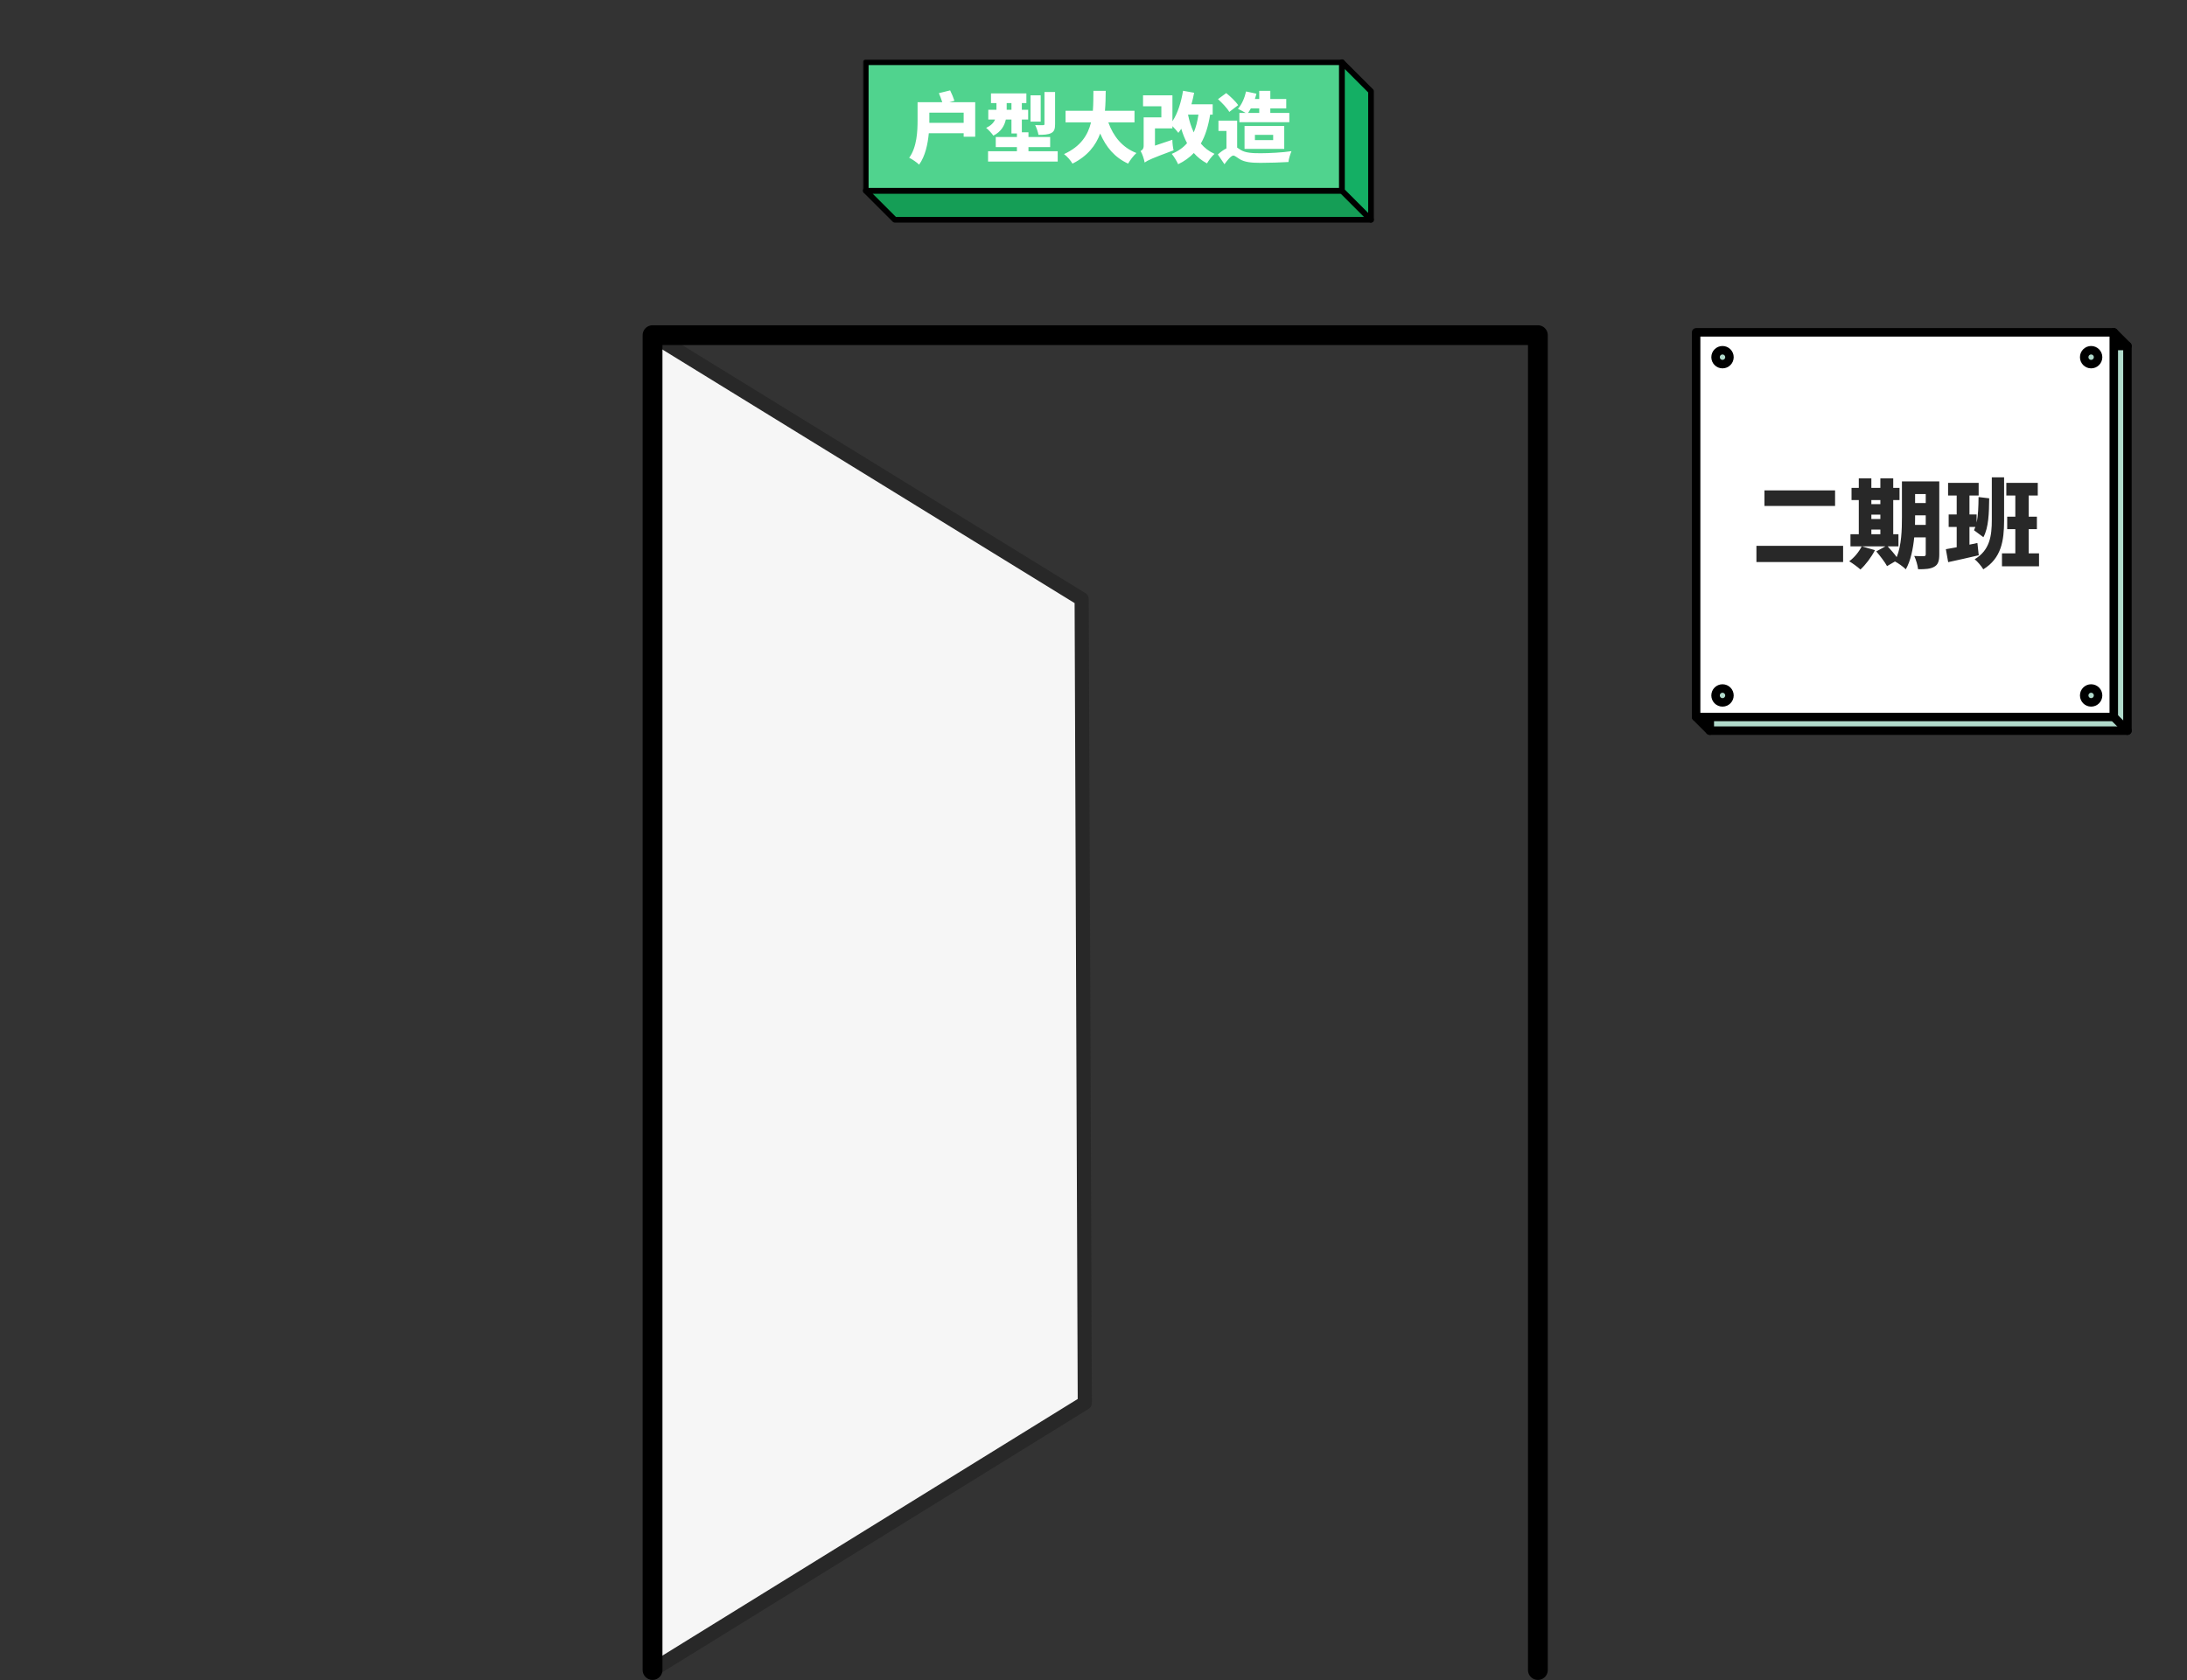 <?xml version="1.0" encoding="UTF-8"?>
<svg width="773px" height="594px" viewBox="0 0 773 594" version="1.1" xmlns="http://www.w3.org/2000/svg" xmlns:xlink="http://www.w3.org/1999/xlink">
    <rect x="0" y="0" width="773" height="594" fill="#333333" stroke="none"/>
    <title>编组 4</title>
    <defs>
        <polygon id="path-1" points="0 62 180.583 62 180.583 0.005 0 0.005"></polygon>
    </defs>
    <g id="页面-1" stroke="none" stroke-width="1" fill="none" fill-rule="evenodd">
        <g id="首页" transform="translate(-564, -143)">
            <g id="编组-4" transform="translate(564, 143)">
                <polygon id="Fill-3" fill="#F6F6F6" points="230.644 590.442 383.427 496.005 382.319 211.829 230.644 118.499"></polygon>
                <g id="编组" transform="translate(230, 117.942)" stroke-linejoin="round">
                    <polygon id="Stroke-4" stroke="#282828" stroke-width="5" points="0.644 472.5 153.427 378.063 152.319 93.887 0.644 0.557"></polygon>
                    <polyline id="Stroke-6" stroke="#000000" stroke-width="7" stroke-linecap="round" points="313.568 472.5 313.568 0.557 0.644 0.557 0.644 472.5"></polyline>
                </g>
                <g id="编组" transform="translate(599, 117)">
                    <polygon id="Fill-1" fill="#B0DACB" points="5.332 141.325 152.95 141.325 152.95 5.332 5.332 5.332"></polygon>
                    <polygon id="Stroke-2" stroke="#000000" stroke-width="3" stroke-linecap="round" stroke-linejoin="round" points="5.332 141.325 152.95 141.325 152.95 5.332 5.332 5.332"></polygon>
                    <polygon id="Fill-4" fill="#FFFFFF" points="0.5 136.493 148.118 136.493 148.118 0.5 0.5 0.5"></polygon>
                    <polygon id="Stroke-5" stroke="#000000" stroke-width="3" stroke-linecap="round" stroke-linejoin="round" points="0.5 136.493 148.118 136.493 148.118 0.5 0.5 0.5"></polygon>
                    <line x1="148.118" y1="0.5" x2="152.95" y2="5.332" id="Fill-7" fill="#B0DACB"></line>
                    <line x1="148.118" y1="0.5" x2="152.95" y2="5.332" id="Stroke-8" stroke="#000000" stroke-width="3" stroke-linecap="round"></line>
                    <line x1="148.118" y1="136.493" x2="152.95" y2="141.325" id="Fill-10" fill="#B0DACB"></line>
                    <line x1="148.118" y1="136.493" x2="152.95" y2="141.325" id="Stroke-11" stroke="#000000" stroke-width="3" stroke-linecap="round"></line>
                    <line x1="0.5" y1="136.493" x2="5.332" y2="141.325" id="Fill-13" fill="#B0DACB"></line>
                    <g transform="translate(0, 6.825)">
                        <line x1="0.5" y1="129.668" x2="5.332" y2="134.5" id="Stroke-14" stroke="#000000" stroke-width="3" stroke-linecap="round"></line>
                        <path d="M142.569,2.457 C142.569,3.812 141.471,4.91 140.116,4.91 C138.762,4.91 137.664,3.812 137.664,2.457 C137.664,1.102 138.762,0.004 140.116,0.004 C141.471,0.004 142.569,1.102 142.569,2.457" id="Fill-16" fill="#B0DACB"></path>
                        <path d="M142.569,2.457 C142.569,3.812 141.471,4.91 140.116,4.91 C138.762,4.91 137.664,3.812 137.664,2.457 C137.664,1.102 138.762,0.004 140.116,0.004 C141.471,0.004 142.569,1.102 142.569,2.457 Z" id="Stroke-18" stroke="#000000" stroke-width="3" stroke-linecap="round"></path>
                        <path d="M12.277,2.457 C12.277,3.812 11.179,4.91 9.824,4.91 C8.47,4.91 7.372,3.812 7.372,2.457 C7.372,1.102 8.47,0.004 9.824,0.004 C11.179,0.004 12.277,1.102 12.277,2.457" id="Fill-20" fill="#B0DACB"></path>
                        <path d="M12.277,2.457 C12.277,3.812 11.179,4.91 9.824,4.91 C8.47,4.91 7.372,3.812 7.372,2.457 C7.372,1.102 8.47,0.004 9.824,0.004 C11.179,0.004 12.277,1.102 12.277,2.457 Z" id="Stroke-22" stroke="#000000" stroke-width="3" stroke-linecap="round"></path>
                        <path d="M142.569,122.052 C142.569,123.407 141.471,124.505 140.116,124.505 C138.762,124.505 137.664,123.407 137.664,122.052 C137.664,120.698 138.762,119.6 140.116,119.6 C141.471,119.6 142.569,120.698 142.569,122.052" id="Fill-24" fill="#B0DACB"></path>
                        <path d="M142.569,122.052 C142.569,123.407 141.471,124.505 140.116,124.505 C138.762,124.505 137.664,123.407 137.664,122.052 C137.664,120.698 138.762,119.6 140.116,119.6 C141.471,119.6 142.569,120.698 142.569,122.052 Z" id="Stroke-26" stroke="#000000" stroke-width="3" stroke-linecap="round"></path>
                        <path d="M12.277,122.052 C12.277,123.407 11.179,124.505 9.824,124.505 C8.47,124.505 7.372,123.407 7.372,122.052 C7.372,120.698 8.47,119.6 9.824,119.6 C11.179,119.6 12.277,120.698 12.277,122.052" id="Fill-28" fill="#B0DACB"></path>
                        <path d="M12.277,122.052 C12.277,123.407 11.179,124.505 9.824,124.505 C8.47,124.505 7.372,123.407 7.372,122.052 C7.372,120.698 8.47,119.6 9.824,119.6 C11.179,119.6 12.277,120.698 12.277,122.052 Z" id="Stroke-30" stroke="#000000" stroke-width="3" stroke-linecap="round"></path>
                    </g>
                    <path d="M49.614,61.884 L49.614,56.379 L24.651,56.379 L24.651,61.884 L49.614,61.884 Z M52.452,81.718 L52.452,75.973 L21.812,75.973 L21.812,81.718 L52.452,81.718 Z M58.573,84.351 C60.385,82.71 62.437,80.008 63.702,77.512 L59.12,76.178 L67.396,76.178 L64.181,77.957 C65.549,79.564 67.259,81.787 67.977,83.154 L70.781,81.513 C71.875,82.06 73.824,83.462 74.611,84.283 C76.321,81.308 77.176,77.067 77.586,72.998 L81.655,72.998 L81.655,78.948 C81.655,79.461 81.484,79.632 80.971,79.632 C80.493,79.632 78.851,79.666 77.586,79.564 C78.201,80.795 78.817,82.949 78.954,84.249 C81.553,84.283 83.365,84.146 84.699,83.36 C86.032,82.607 86.443,81.308 86.443,79.017 L86.443,53.199 L73.243,53.199 L73.243,65.851 C73.243,70.16 73.106,75.768 71.396,79.974 C70.542,78.777 69.276,77.341 68.216,76.178 L72.012,76.178 L72.012,71.87 L70.165,71.87 L70.165,59.799 L72.388,59.799 L72.388,55.49 L70.165,55.49 L70.165,52.139 L65.617,52.139 L65.617,55.49 L62.437,55.49 L62.437,52.139 L57.992,52.139 L57.992,55.49 L55.427,55.49 L55.427,59.799 L57.992,59.799 L57.992,71.87 L55.051,71.87 L55.051,76.178 L59.018,76.178 C58.06,78.128 56.384,80.145 54.606,81.445 C55.735,82.094 57.65,83.496 58.573,84.351 Z M81.655,60.859 L77.894,60.859 L77.894,57.678 L81.655,57.678 L81.655,60.859 Z M65.617,61.235 L62.437,61.235 L62.437,59.799 L65.617,59.799 L65.617,61.235 Z M65.617,66.501 L62.437,66.501 L62.437,64.962 L65.617,64.962 L65.617,66.501 Z M81.655,68.587 L77.859,68.587 C77.887,67.821 77.892,67.077 77.893,66.372 L77.894,65.201 L81.655,65.201 L81.655,68.587 Z M65.617,71.87 L62.437,71.87 L62.437,70.228 L65.617,70.228 L65.617,71.87 Z M102.002,84.283 C108.421,80.351 109.324,74.107 109.353,67.174 L109.354,51.763 L105.011,51.763 L105.011,66.775 C105.011,72.451 104.327,77.512 98.958,80.726 C99.916,81.479 101.386,83.223 102.002,84.283 Z M89.589,81.752 C92.769,81.068 96.736,80.179 100.395,79.324 L99.916,74.982 L97.112,75.563 L97.112,69.305 L99.198,69.305 C99.061,69.715 98.89,70.092 98.719,70.468 L102.036,72.93 C103.917,69.476 104.019,64.347 104.088,59.183 L100.326,58.738 C100.292,62.158 100.189,65.27 99.642,67.766 L99.642,64.894 L97.112,64.894 L97.112,58.191 L100.36,58.191 L100.36,53.712 L89.554,53.712 L89.554,58.191 L92.598,58.191 L92.598,64.894 L89.76,64.894 L89.76,69.305 L92.598,69.305 L92.598,76.486 C91.196,76.76 89.862,76.999 88.768,77.17 L89.589,81.752 Z M121.699,83.223 L121.699,78.64 L118.04,78.64 L118.04,70.092 L120.946,70.092 L120.946,65.68 L118.04,65.68 L118.04,58.191 L121.254,58.191 L121.254,53.712 L110.14,53.712 L110.14,58.191 L113.321,58.191 L113.321,65.68 L110.448,65.68 L110.448,70.092 L113.321,70.092 L113.321,78.64 L108.602,78.64 L108.602,83.223 L121.699,83.223 Z" id="二期班" fill="#282828" fill-rule="nonzero"></path>
                </g>
                <g id="编组" transform="translate(305, 20)">
                    <polygon id="Fill-1" fill="#159E56" points="11.259 57.694 1 47.435 169.324 47.435 179.583 57.694"></polygon>
                    <g transform="translate(0, 0.995)">
                        <polygon id="Stroke-2" stroke="#000000" stroke-width="2" stroke-linecap="round" stroke-linejoin="round" points="11.259 56.7 1 46.441 169.324 46.441 179.583 56.7"></polygon>
                        <polygon id="Fill-4" fill="#50D38E" points="1.002 46.441 169.323 46.441 169.323 1.007 1.002 1.007"></polygon>
                        <mask id="mask-2" fill="white">
                            <use xlink:href="#path-1"></use>
                        </mask>
                        <g id="Clip-7"></g>
                        <polygon id="Stroke-6" stroke="#000000" stroke-width="2" stroke-linecap="round" stroke-linejoin="round" mask="url(#mask-2)" points="1.002 46.441 169.323 46.441 169.323 1.007 1.002 1.007"></polygon>
                        <path d="M19.862,37.208 C22.011,34.27 22.936,29.973 23.29,26.111 L35.61,26.111 L35.61,27.335 L39.69,27.335 L39.69,15.15 L30.524,15.15 L32.347,14.633 C32.02,13.599 31.395,12.103 30.824,10.961 L26.853,11.94 C27.261,12.919 27.75,14.17 28.049,15.15 L19.319,15.15 L19.319,21.487 C19.319,25.376 19.101,31.006 16.354,34.787 C17.333,35.222 19.128,36.473 19.862,37.208 Z M35.61,22.439 L23.48,22.439 L23.48,18.821 L35.61,18.821 L35.61,22.439 Z M62.048,26.682 C63.924,26.682 65.366,26.6 66.481,26.083 C67.623,25.512 67.922,24.615 67.922,22.901 L67.922,11.532 L64.169,11.532 L64.169,22.82 C64.169,23.173 64.033,23.255 63.652,23.255 C63.271,23.282 61.939,23.282 60.878,23.228 C61.368,24.179 61.884,25.675 62.048,26.682 Z M68.847,36.12 L68.847,32.475 L58.512,32.475 L58.512,31.006 L66.182,31.006 L66.182,27.443 L58.512,27.443 L58.512,25.784 L56.173,25.784 L56.173,21.269 L58.403,21.269 L58.403,17.815 L56.173,17.815 L56.173,15.449 L57.777,15.449 L57.777,12.022 L45.266,12.022 L45.266,15.449 L47.197,15.449 L47.197,17.815 L44.314,17.815 L44.314,21.269 L46.708,21.269 C46.245,22.357 45.32,23.391 43.552,24.207 C44.26,24.751 45.62,26.219 46.109,26.954 C48.829,25.594 50.026,23.472 50.515,21.269 L52.501,21.269 L52.501,26.192 L54.432,26.192 L54.432,27.443 L46.952,27.443 L46.952,31.006 L54.432,31.006 L54.432,32.475 L44.232,32.475 L44.232,36.12 L68.847,36.12 Z M62.836,22.004 L62.836,12.702 L59.246,12.702 L59.246,22.004 L62.836,22.004 Z M52.501,17.815 L50.814,17.815 L50.814,15.449 L52.501,15.449 L52.501,17.815 Z M93.734,36.854 C94.359,35.712 95.692,33.971 96.671,33.101 C91.667,31.17 88.512,27.199 86.744,22.276 L95.991,22.276 L95.991,18.169 L85.547,18.169 C85.765,15.775 85.792,13.382 85.819,11.124 L81.467,11.124 C81.44,13.382 81.467,15.775 81.277,18.169 L71.621,18.169 L71.621,22.276 L80.624,22.276 C79.536,26.709 77.034,30.789 71.077,33.481 C72.247,34.352 73.444,35.766 74.069,36.854 C79.427,34.189 82.31,30.408 83.861,26.219 C85.955,31.034 88.947,34.651 93.734,36.854 Z M111.413,37.072 C113.616,36.011 115.438,34.705 116.961,33.101 C118.24,34.569 119.763,35.793 121.612,36.772 C122.184,35.739 123.38,34.161 124.278,33.4 C122.32,32.529 120.742,31.306 119.437,29.755 C121.041,26.981 122.075,23.581 122.728,19.529 L123.625,19.529 L123.625,15.884 L116.118,15.884 C116.499,14.551 116.798,13.191 117.07,11.804 L113.154,11.097 C112.474,15.177 111.25,19.148 109.4,21.868 L109.4,12.702 L99.01,12.702 L99.01,16.591 L105.484,16.591 L105.484,20.508 L99.228,20.508 L99.228,30.544 C99.228,31.577 98.766,32.094 98.14,32.393 C98.766,33.373 99.391,35.358 99.582,36.473 L99.678,36.401 C100.611,35.716 102.214,34.96 109.808,32.149 C109.591,31.278 109.373,29.592 109.373,28.422 L103.226,30.49 L103.226,24.397 L109.4,24.397 L109.4,23.608 C110.162,24.37 111.087,25.403 111.495,25.975 C111.848,25.512 112.202,25.05 112.528,24.533 C113.072,26.383 113.752,28.069 114.568,29.619 C113.181,31.224 111.413,32.475 109.155,33.4 C109.89,34.27 111.032,36.12 111.413,37.072 Z M116.934,25.811 C116.037,23.935 115.384,21.84 114.922,19.61 L114.949,19.529 L118.593,19.529 C118.24,21.895 117.723,23.989 116.934,25.811 Z M150.715,22.221 L150.715,18.93 L143.997,18.93 L143.997,17.325 L149.627,17.325 L149.627,14.007 L143.997,14.007 L143.997,11.124 L140.08,11.124 L140.08,14.007 L138.557,14.007 C138.748,13.382 138.938,12.756 139.101,12.13 L135.429,11.342 C134.913,13.626 133.879,16.02 132.546,17.489 C133.253,17.815 134.45,18.413 135.293,18.93 L133.063,18.93 L133.063,22.221 L150.715,22.221 Z M129.5,18.577 L132.628,16.183 C131.785,14.878 129.908,13.137 128.412,11.913 L125.502,14.062 C126.971,15.394 128.766,17.271 129.5,18.577 Z M140.08,18.93 L136.137,18.93 C136.463,18.441 136.789,17.924 137.116,17.325 L140.08,17.325 L140.08,18.93 Z M127.787,37.072 C128.847,35.603 130.153,33.998 130.942,33.998 C131.431,33.998 132.247,34.705 133.226,35.304 C134.967,36.31 137.088,36.582 140.461,36.582 C143.48,36.582 147.968,36.446 150.416,36.283 C150.443,35.304 151.069,33.454 151.477,32.448 C148.485,32.937 143.371,33.182 140.597,33.182 C137.687,33.182 135.239,33.073 133.58,32.04 C133.036,31.713 132.628,31.414 132.274,31.197 L132.274,21.65 L125.665,21.65 L125.665,25.295 L128.494,25.295 L128.494,31.469 C127.46,31.985 126.399,32.747 125.447,33.617 L127.787,37.072 Z M148.92,31.659 L148.92,23.554 L134.885,23.554 L134.885,31.659 L148.92,31.659 Z M145.003,28.531 L138.557,28.531 L138.557,26.682 L145.003,26.682 L145.003,28.531 Z" id="户型大改造" fill="#FFFFFF" fill-rule="nonzero" mask="url(#mask-2)"></path>
                    </g>
                    <polygon id="Fill-8" fill="#14AF64" points="169.324 2 179.583 12.259 179.583 57.694 169.324 47.436"></polygon>
                    <polygon id="Stroke-9" stroke="#000000" stroke-width="2" stroke-linecap="round" stroke-linejoin="round" points="169.324 2 179.583 12.259 179.583 57.694 169.324 47.436"></polygon>
                </g>
            </g>
        </g>
    </g>
</svg>